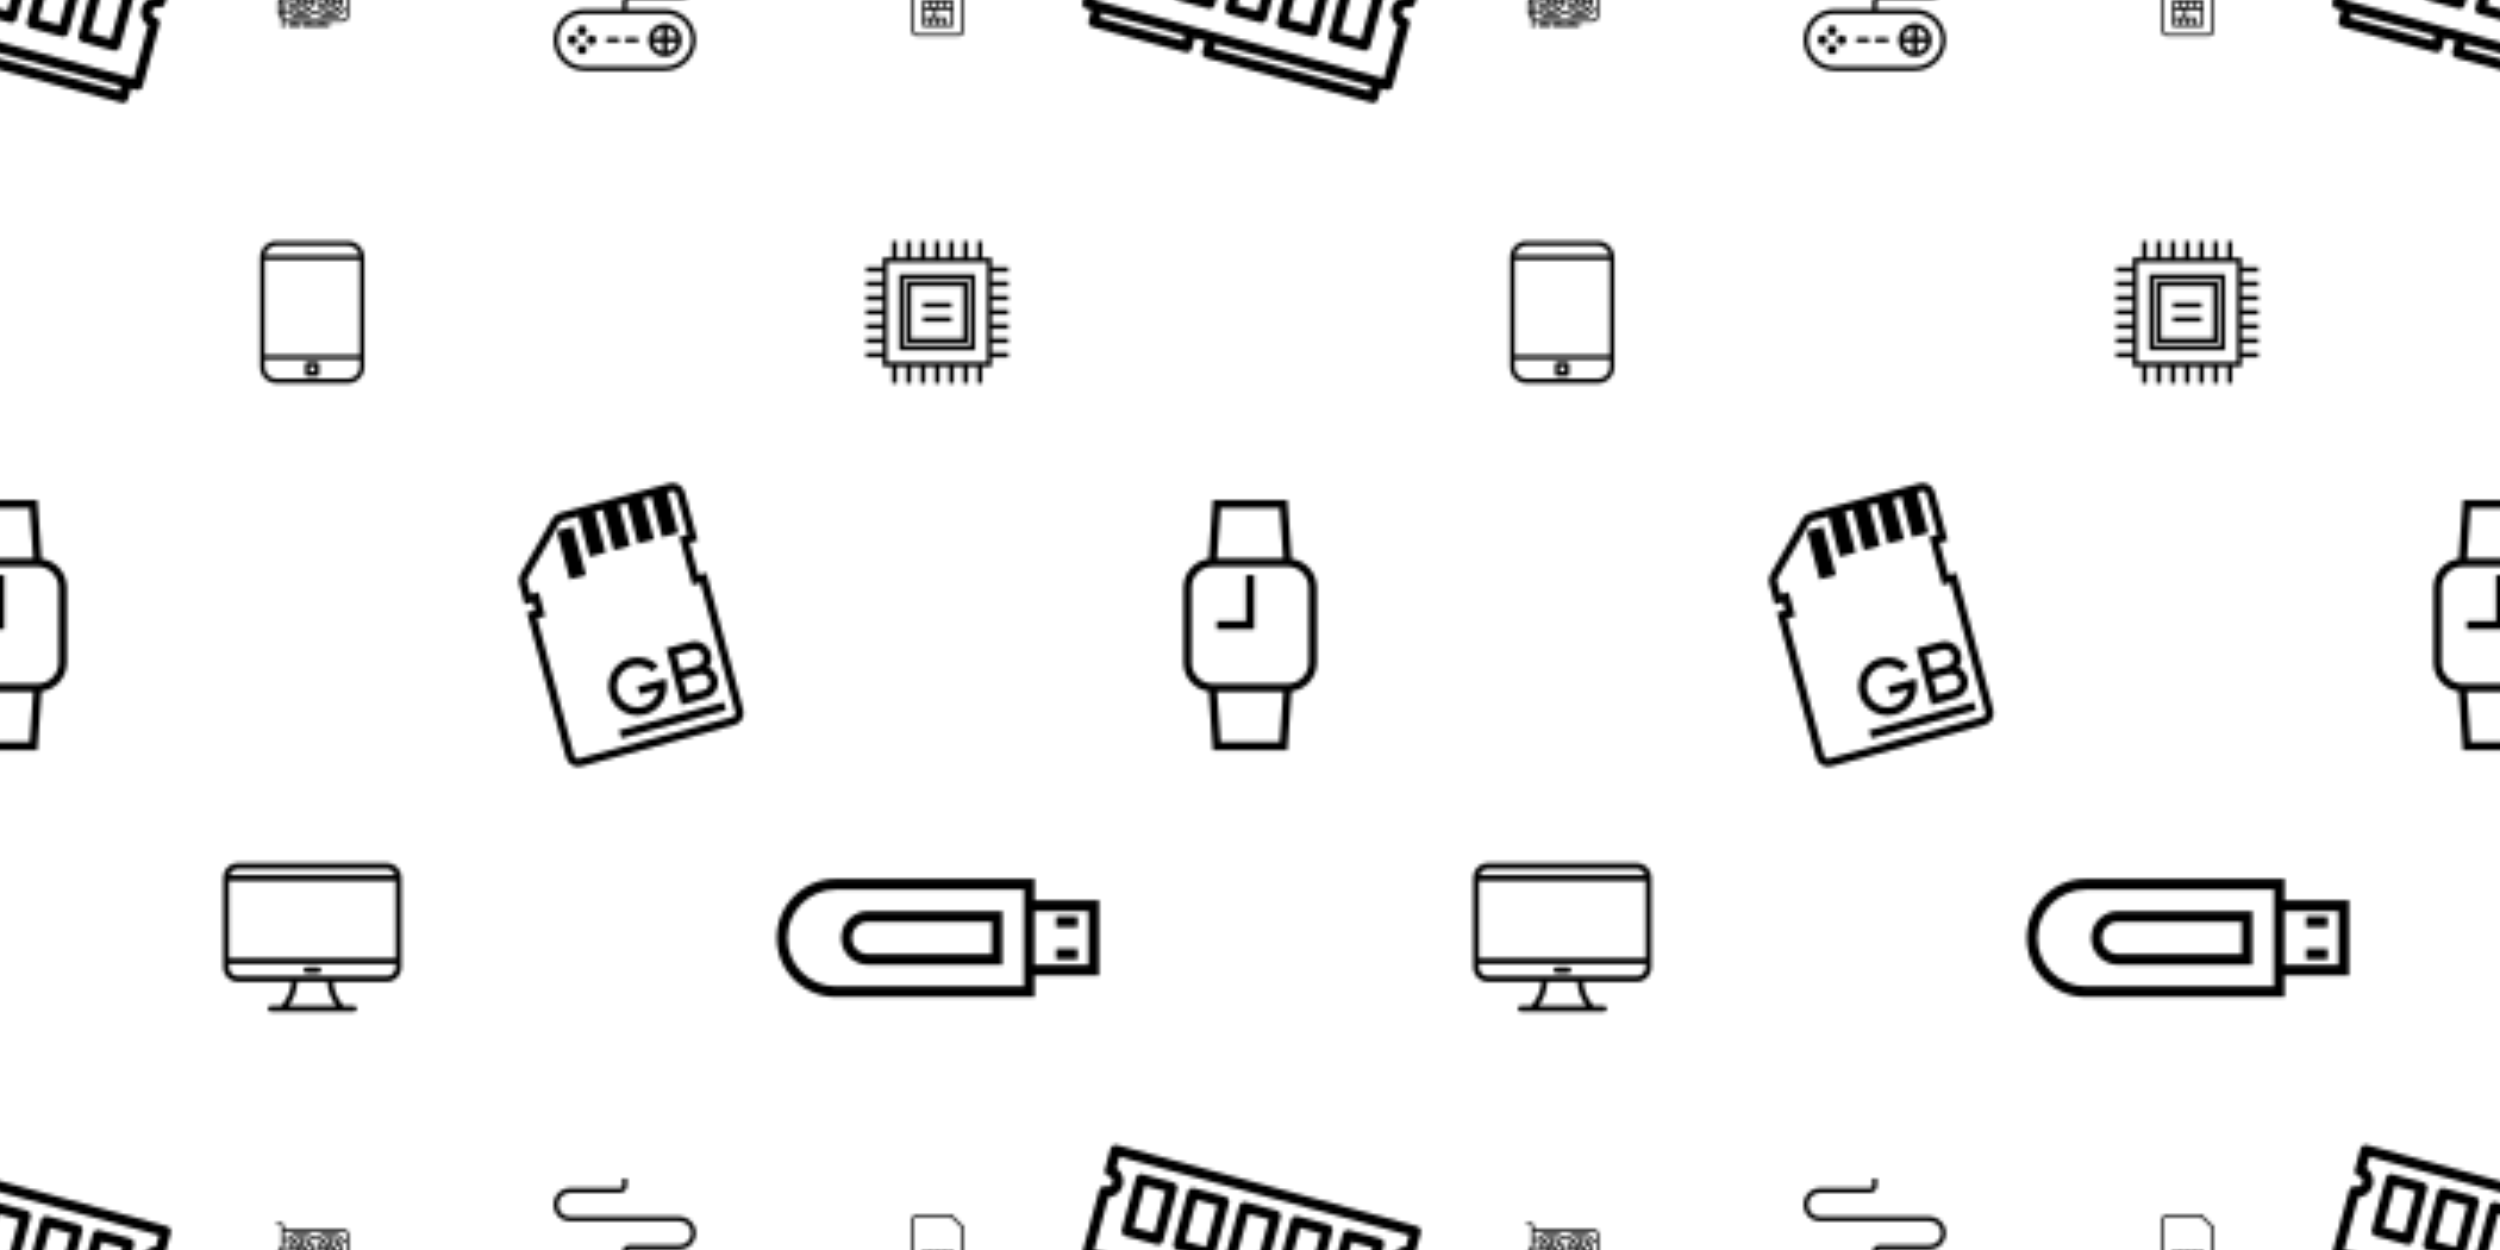<svg xmlns="http://www.w3.org/2000/svg" xmlns:xlink="http://www.w3.org/1999/xlink" xmlns:fi="http://pattern.flaticon.com/" x="0" y="0" width="700" height="350" viewBox="0 0 700 350"><rect x="0px" y="0px" width="100%" height="100%" opacity="1" fill="#ffffff"/><defs><g transform="matrix(0.146 0 0 0.146 315 140)" id="L1_192"><path d="M319.488,112.56L311.448,0H168.552l-8,112.56C132.775,116.287,112.031,139.974,112,168v144     c0.029,28.012,20.751,51.694,48.512,55.44l8,112.56h142.936l8.04-112.56c27.761-3.746,48.483-27.428,48.512-55.44V168     C367.971,139.988,347.249,116.306,319.488,112.56z M183.448,16h113.104l6.856,96H176.592L183.448,16z M296.552,464H183.448     l-6.856-96h126.816L296.552,464z M352,312c-0.026,22.08-17.92,39.974-40,40H168c-22.08-0.026-39.974-17.92-40-40V168     c0.026-22.08,17.92-39.974,40-40h144c22.08,0.026,39.974,17.92,40,40V312z"/><path d="M232,232 176,232 176,248 248,248 248,144 232,144z"/></g><g transform="matrix(0.141 -0.038 0.038 0.141 132.134 150.251)" id="L1_193"><path d="M416,120V24c0-13.255-10.745-24-24-24H174.632c-6.371-0.02-12.485,2.512-16.976,7.032L71.032,93.656     c-4.52,4.491-7.052,10.605-7.032,16.976V152h16v16H64v288c0,13.255,10.745,24,24,24h304c13.255,0,24-10.745,24-24V184h-16v-64     H416z M400,200v256c0,4.418-3.582,8-8,8H88c-4.418,0-8-3.582-8-8V184h16v-48H80v-25.368c-0.002-2.124,0.842-4.162,2.344-5.664     l86.624-86.624c1.502-1.502,3.54-2.346,5.664-2.344H208v80h32V16h16v80h32V16h16v80h32V16h16v80h32V16h8c4.418,0,8,3.582,8,8v80     h-16v96H400z"/><rect x="160px" y="32px" width="32px" height="96px"/><path d="M372.944,360c6.992-6.018,11.026-14.775,11.056-24c0-17.673-14.327-32-32-32h-48v112h48     c17.598,0.078,31.927-14.125,32.005-31.722C384.046,374.957,380.005,366.085,372.944,360z M352,400h-32v-32h32     c8.837,0,16,7.163,16,16S360.837,400,352,400z M352,352h-32v-32h32c8.837,0,16,7.163,16,16S360.837,352,352,352z"/><path d="M183.501,388c10.004,17.327,28.491,28,48.499,28c30.913-0.035,55.965-25.087,56-56h-56v16h36.608     c-8.871,20.193-32.433,29.372-52.626,20.501c-20.193-8.871-29.372-32.433-20.501-52.626     c8.871-20.193,32.433-29.372,52.626-20.501c7.794,3.424,14.29,9.249,18.541,16.626l13.848-8     c-15.464-26.784-49.713-35.961-76.497-20.497C177.214,326.967,168.037,361.216,183.501,388z"/><rect x="176px" y="432px" width="208px" height="16px"/></g><g transform="matrix(0.181 0.049 -0.049 0.181 -31.82 -55.114)" id="L1_194"><path d="M472,188c4.418,0,8-3.582,8-8v-32c0-4.418-3.582-8-8-8H8c-4.418,0-8,3.582-8,8v32c0,4.418,3.582,8,8,8s8,3.582,8,8    s-3.582,8-8,8s-8,3.582-8,8v96c0,4.418,3.582,8,8,8h8v16c0,4.418,3.582,8,8,8h144c4.418,0,8-3.582,8-8v-16h16v16    c0,4.418,3.582,8,8,8h256c4.418,0,8-3.582,8-8v-16h8c4.418,0,8-3.582,8-8v-96c0-4.418-3.582-8-8-8s-8-3.582-8-8    S467.582,188,472,188z M160,324H32v-8h128V324z M448,324H208v-8h240V324z M464,173.368c-12.499,4.411-19.056,18.12-14.645,30.619    c2.416,6.845,7.8,12.229,14.645,14.645V300H16v-81.368c0.272-0.096,0.512-0.24,0.8-0.344c0.448-0.176,0.872-0.376,1.304-0.584    c0.886-0.414,1.746-0.882,2.576-1.4c0.392-0.24,0.8-0.48,1.16-0.744c0.945-0.671,1.84-1.409,2.68-2.208    c0.176-0.168,0.376-0.312,0.544-0.48c0.977-0.989,1.868-2.06,2.664-3.2c0.216-0.32,0.4-0.672,0.608-1    c0.549-0.871,1.04-1.777,1.472-2.712c0.2-0.44,0.376-0.88,0.552-1.336c0.363-0.939,0.663-1.901,0.896-2.88    c0.112-0.44,0.24-0.864,0.32-1.312c0.595-2.903,0.595-5.897,0-8.8c-0.08-0.448-0.208-0.872-0.32-1.312    c-0.233-0.979-0.533-1.941-0.896-2.88c-0.176-0.456-0.352-0.904-0.552-1.344c-0.434-0.931-0.925-1.834-1.472-2.704    c-0.208-0.328-0.392-0.68-0.608-1c-0.796-1.14-1.687-2.211-2.664-3.2c-0.168-0.168-0.368-0.312-0.544-0.48    c-0.84-0.799-1.735-1.537-2.68-2.208c-0.376-0.272-0.8-0.504-1.16-0.744c-0.83-0.518-1.69-0.986-2.576-1.4    c-0.432-0.2-0.856-0.408-1.304-0.584c-0.264-0.104-0.504-0.248-0.8-0.344V156h448V173.368z"/><path d="M264,172h-48c-4.418,0-8,3.582-8,8v80c0,4.418,3.582,8,8,8h48c4.418,0,8-3.582,8-8v-80C272,175.582,268.418,172,264,172z     M256,252h-32v-64h32V252z"/><path d="M344,172h-48c-4.418,0-8,3.582-8,8v80c0,4.418,3.582,8,8,8h48c4.418,0,8-3.582,8-8v-80C352,175.582,348.418,172,344,172z     M336,252h-32v-64h32V252z"/><path d="M104,172H56c-4.418,0-8,3.582-8,8v80c0,4.418,3.582,8,8,8h48c4.418,0,8-3.582,8-8v-80C112,175.582,108.418,172,104,172z     M96,252H64v-64h32V252z"/><path d="M184,172h-48c-4.418,0-8,3.582-8,8v80c0,4.418,3.582,8,8,8h48c4.418,0,8-3.582,8-8v-80C192,175.582,188.418,172,184,172z     M176,252h-32v-64h32V252z"/><path d="M424,172h-48c-4.418,0-8,3.582-8,8v80c0,4.418,3.582,8,8,8h48c4.418,0,8-3.582,8-8v-80C432,175.582,428.418,172,424,172z     M416,252h-32v-64h32V252z"/></g><g transform="matrix(0.104 0 0 0.104 62.5 237.5)" id="L1_195"><path d="M440,40H40C17.92,40.026,0.026,57.92,0,80v240c0.026,22.08,17.92,39.974,40,40h143.688    c-1.486,21.058-9.324,41.17-22.48,57.68L156.16,424H128c-4.418,0-8,3.582-8,8s3.582,8,8,8h224c4.418,0,8-3.582,8-8s-3.582-8-8-8    h-28.16l-5.048-6.32c-13.142-16.516-20.971-36.626-22.456-57.68H440c22.08-0.026,39.974-17.92,40-40V80    C479.974,57.92,462.08,40.026,440,40z M40,56h400c10.134,0.042,19.15,6.445,22.528,16H17.472C20.85,62.445,29.866,56.042,40,56z     M303.472,424H176.528c13.709-18.668,21.762-40.884,23.2-64h80.48C281.649,383.126,289.726,405.347,303.472,424z M464,320    c0,13.255-10.745,24-24,24H40c-13.255,0-24-10.745-24-24v-8h448V320z M464,296H16V88h448V296z"/><path d="M256,320h-32c-4.418,0-8,3.582-8,8s3.582,8,8,8h32c4.418,0,8-3.582,8-8S260.418,320,256,320z"/></g><g transform="matrix(0.042 0 0 0.042 77.5 340)" id="L1_196"><path d="M352,152c-48.601,0-88,39.399-88,88c0.057,48.577,39.423,87.943,88,88c48.601,0,88-39.399,88-88     C440,191.399,400.601,152,352,152z M366.856,171.816l-1.24-2.488c12.509,2.425,24.147,8.135,33.72,16.544l-3.8,11.352     c-2.723,8.169-9.613,14.253-18.056,15.944l-6.4,1.288c-1.889-1.441-3.934-2.664-6.096-3.648     C372.338,199.018,373.047,184.256,366.856,171.816z M347.2,168.248l5.336,10.72c3.853,7.704,3.282,16.881-1.496,24.048     l-3.632,5.448c-2.346,0.323-4.648,0.908-6.864,1.744c-3.138-13.546-13.076-24.496-26.256-28.928l-2.64-0.88     C322.204,173.254,334.478,169.059,347.2,168.248z M297.872,192.68l11.352,3.784c8.169,2.723,14.253,9.613,15.944,18.056     l1.288,6.4c-1.441,1.889-2.664,3.934-3.648,6.096c-11.794-7.342-26.549-8.051-38.992-1.872l-2.488,1.24     C283.752,213.88,289.463,202.246,297.872,192.68z M293.288,277.712l-0.88,2.64c-7.147-10.547-11.345-22.813-12.16-35.528     l10.72-5.36c7.704-3.853,16.881-3.282,24.048,1.496l5.448,3.632c0.323,2.346,0.908,4.648,1.744,6.864     C308.66,254.586,297.709,264.528,293.288,277.712z M337.152,308.184l1.24,2.488c-12.509-2.425-24.147-8.135-33.72-16.544     l3.792-11.352c2.723-8.169,9.613-14.253,18.056-15.944l6.408-1.288c1.889,1.441,3.934,2.664,6.096,3.648     C331.67,280.982,330.961,295.744,337.152,308.184z M336,240c0-8.837,7.163-16,16-16s16,7.163,16,16s-7.163,16-16,16     S336,248.837,336,240z M356.8,311.752l-5.336-10.72c-3.853-7.704-3.282-16.881,1.496-24.048l3.632-5.448     c2.346-0.323,4.648-0.908,6.864-1.744c3.138,13.546,13.076,24.496,26.256,28.928l2.64,0.88     C381.796,306.746,369.522,310.941,356.8,311.752z M406.13,287.318l-11.346-3.782c-8.169-2.723-14.253-9.613-15.944-18.056     l-1.288-6.4c1.443-1.892,2.669-3.939,3.656-6.104c11.773,7.397,26.554,8.11,38.984,1.88l2.488-1.24     C420.254,266.12,414.541,277.753,406.13,287.318z M413.032,240.536c-7.707,3.838-16.876,3.267-24.048-1.496l-5.448-3.632     c-0.323-2.346-0.908-4.648-1.744-6.864c13.548-3.13,24.499-13.072,28.92-26.256l0.88-2.64     c7.147,10.547,11.345,22.813,12.16,35.528L413.032,240.536z"/><path d="M160,152c-48.601,0-88,39.399-88,88c0.057,48.577,39.423,87.943,88,88c48.601,0,88-39.399,88-88     C248,191.399,208.601,152,160,152z M174.856,171.816l-1.24-2.488c12.509,2.425,24.147,8.135,33.72,16.544l-3.8,11.352     c-2.723,8.169-9.613,14.253-18.056,15.944l-6.4,1.288c-1.889-1.441-3.934-2.664-6.096-3.648     C180.338,199.018,181.047,184.256,174.856,171.816z M155.2,168.248l5.336,10.72c3.853,7.704,3.282,16.881-1.496,24.048     l-3.632,5.448c-2.346,0.323-4.648,0.908-6.864,1.744c-3.138-13.546-13.076-24.496-26.256-28.928l-2.64-0.88     C130.204,173.254,142.478,169.059,155.2,168.248z M105.872,192.68l11.352,3.784c8.169,2.723,14.253,9.613,15.944,18.056     l1.288,6.4c-1.441,1.889-2.664,3.934-3.648,6.096c-11.794-7.342-26.549-8.051-38.992-1.872l-2.488,1.24     C91.752,213.88,97.463,202.246,105.872,192.68z M101.288,277.712l-0.88,2.64c-7.147-10.547-11.345-22.813-12.16-35.528     l10.72-5.36c7.704-3.853,16.881-3.282,24.048,1.496l5.448,3.632c0.323,2.346,0.908,4.648,1.744,6.864     C116.66,254.586,105.709,264.528,101.288,277.712z M145.152,308.184l1.24,2.488c-12.509-2.425-24.147-8.135-33.72-16.544     l3.792-11.352c2.723-8.169,9.613-14.253,18.056-15.944l6.408-1.288c1.889,1.441,3.934,2.664,6.096,3.648     C139.67,280.982,138.961,295.744,145.152,308.184z M144,240c0-8.837,7.163-16,16-16s16,7.163,16,16s-7.163,16-16,16     S144,248.837,144,240z M164.8,311.752l-5.336-10.72c-3.853-7.704-3.282-16.881,1.496-24.048l3.632-5.448     c2.346-0.323,4.648-0.908,6.864-1.744c3.138,13.546,13.076,24.496,26.256,28.928l2.64,0.88     C189.796,306.746,177.522,310.941,164.8,311.752z M214.13,287.318l-11.346-3.782c-8.169-2.723-14.253-9.613-15.944-18.056     l-1.288-6.4c1.443-1.892,2.669-3.939,3.656-6.104c11.773,7.397,26.554,8.11,38.984,1.88l2.488-1.24     C228.254,266.12,222.541,277.753,214.13,287.318z M221.032,240.536c-7.707,3.838-16.876,3.267-24.048-1.496l-5.448-3.632     c-0.323-2.346-0.908-4.648-1.744-6.864c13.548-3.13,24.499-13.072,28.92-26.256l0.88-2.64     c7.147,10.547,11.345,22.813,12.16,35.528L221.032,240.536z"/><path d="M440,96H48V80c0-13.255-10.745-24-24-24H0v16h24c4.418,0,8,3.582,8,8v136H16v16h16v8H8v96h24v8H16v16h16v64h16v-40h32v32     h80v-32h16v32h176v-32h88c22.08-0.026,39.974-17.92,40-40V136C479.974,113.92,462.08,96.026,440,96z M32,320h-8v-64h8V320z      M112,400H96v-16h16V400z M144,400h-16v-16h16V400z M208,400h-16v-16h16V400z M240,400h-16v-16h16V400z M272,400h-16v-16h16V400z      M304,400h-16v-16h16V400z M336,400h-16v-16h16V400z M464,344c0,13.255-10.745,24-24,24H48v-48h28.688l32,32h101.976l32-24     h26.672l32,24h101.352l45.016-40H464V344z M464,296h-22.4l-45.016,40h-89.92l-32-24h-37.328l-32,24h-90.024l-32-32H48V176h35.312     l32-32h90.024l32,24h37.328l32-24h89.944l44.992,40H464V296z M464,168h-16.296l-45.016-40H301.336l-32,24h-26.672l-32-24H108.688     l-32,32H48v-48h392c13.255,0,24,10.745,24,24V168z"/></g><g transform="matrix(0.083 0 0 0.083 155 330)" id="L1_197"><path d="M376,272H248v-24c0-4.418,3.582-8,8-8h168c30.928,0,56-25.072,56-56c0-30.928-25.072-56-56-56H56    c-22.091,0-40-17.909-40-40s17.909-40,40-40h168c13.255,0,24-10.745,24-24V0h-16v24c0,4.418-3.582,8-8,8H56    C25.072,32,0,57.072,0,88c0,30.928,25.072,56,56,56h368c22.091,0,40,17.909,40,40s-17.909,40-40,40H256c-13.255,0-24,10.745-24,24    v24H104C46.562,272,0,318.562,0,376s46.562,104,104,104h272c57.438,0,104-46.562,104-104S433.438,272,376,272z M376,464H104    c-48.601,0-88-39.399-88-88c0-48.601,39.399-88,88-88h272c48.601,0,88,39.399,88,88C464,424.601,424.601,464,376,464z"/><path d="M376,320c-30.928,0-56,25.072-56,56c0,30.928,25.072,56,56,56c30.928,0,56-25.072,56-56    C431.96,345.089,406.911,320.04,376,320z M368,415.2c-15.698-3.236-27.964-15.502-31.2-31.2H368V415.2z M368,368h-31.2    c3.236-15.698,15.502-27.964,31.2-31.2V368z M384,415.2V384h31.2C411.964,399.698,399.698,411.964,384,415.2z M384,368v-31.2    c15.698,3.236,27.964,15.502,31.2,31.2H384z"/><path d="M280,368h-32c-4.418,0-8,3.582-8,8s3.582,8,8,8h32c4.418,0,8-3.582,8-8S284.418,368,280,368z"/><path d="M216,368h-32c-4.418,0-8,3.582-8,8s3.582,8,8,8h32c4.418,0,8-3.582,8-8S220.418,368,216,368z"/><circle cx="128" cy="376" r="16"/><circle cx="96" cy="344" r="16"/><circle cx="96" cy="408" r="16"/><circle cx="64" cy="376" r="16"/></g><g transform="matrix(0.042 0 0 0.042 252.5 340)" id="L1_198"><path d="M413.656,82.344l-80-80C332.156,0.844,330.122,0,328,0H104C81.92,0.026,64.026,17.92,64,40v400    c0.026,22.08,17.92,39.974,40,40h272c22.08-0.026,39.974-17.92,40-40V88C416,85.878,415.156,83.844,413.656,82.344z M400,440    c0,13.255-10.745,24-24,24H104c-13.255,0-24-10.745-24-24V40c0-13.255,10.745-24,24-24h220.688L400,91.312V440z"/><path d="M336,240H144c-4.418,0-8,3.582-8,8v160c0,4.418,3.582,8,8,8h192c4.418,0,8-3.582,8-8V248C344,243.582,340.418,240,336,240    z M248,256h32v32h-32V256z M200,256h32v32h-32V256z M152,256h32v32h-32V256z M184,400h-32v-32h32V400z M152,352v-48h40    c13.255,0,24,10.745,24,24s-10.745,24-24,24H152z M232,400h-32v-32h32V400z M280,400h-32v-32h32V400z M328,400h-32v-40    c0-4.418-3.582-8-8-8h-64.208c10.941-14.13,10.941-33.87,0-48H328V400z M328,288h-32v-32h32V288z"/></g><g transform="matrix(0.188 0 0 0.188 217.5 217.5)" id="L1_199"><path d="M136,200c-22.08,0.026-39.974,17.92-40,40c0.026,22.08,17.92,39.974,40,40h200v-80H136z M320,264H136    c-13.255,0-24-10.745-24-24s10.745-24,24-24h184V264z"/><path d="M384,184v-32H88c-48.601,0-88,39.399-88,88c0,48.601,39.399,88,88,88h296v-32h96V184H384z M368,312H88    c-39.765,0-72-32.236-72-72c0-39.765,32.235-72,72-72h280V312z M464,280h-80v-80h80V280z"/><rect x="416px" y="208px" width="32px" height="16px"/><rect x="416px" y="256px" width="32px" height="16px"/></g><g transform="matrix(0.083 0 0 0.083 67.5 67.5)" id="L1_200"><path d="M360,0H120C89.087,0.035,64.035,25.087,64,56v368c0.035,30.913,25.087,55.965,56,56h240c30.913-0.035,55.965-25.087,56-56    V56C415.965,25.087,390.913,0.035,360,0z M120,16h240c19.001,0.024,35.373,13.389,39.2,32H80.8    C84.627,29.389,100.999,16.024,120,16z M400,424c-0.026,22.08-17.92,39.974-40,40H120c-22.08-0.026-39.974-17.92-40-40v-24h320    V424z M400,384H80V64h320V384z"/><path d="M256,408h-32c-4.418,0-8,3.582-8,8v32c0,4.418,3.582,8,8,8h32c4.418,0,8-3.582,8-8v-32C264,411.582,260.418,408,256,408z     M248,440h-16v-16h16V440z"/></g><g transform="matrix(0.083 0 0 0.083 242.5 67.5)" id="L1_201"><path d="M136,136v208h208V136H136z M328,328H152V152h176V328z"/><path d="M480,104V88h-56V56h-32V0h-16v56h-32V0h-16v56h-32V0h-16v56h-32V0h-16v56h-32V0h-16v56h-32V0h-16v56h-32V0H88v56H56v32H0    v16h56v32H0v16h56v32H0v16h56v32H0v16h56v32H0v16h56v32H0v16h56v32H0v16h56v32h32v56h16v-56h32v56h16v-56h32v56h16v-56h32v56h16    v-56h32v56h16v-56h32v56h16v-56h32v56h16v-56h32v-32h56v-16h-56v-32h56v-16h-56v-32h56v-16h-56v-32h56v-16h-56v-32h56v-16h-56v-32    h56v-16h-56v-32H480z M408,408H72V72h336V408z"/><path d="M112,112v256h256V112H112z M352,352H128V128h224V352z"/><rect x="192px" y="256px" width="96px" height="16px"/><rect x="192px" y="208px" width="96px" height="16px"/></g></defs><g fi:class="KUsePattern"><pattern id="pattern_L1_192" width="350" height="350" patternUnits="userSpaceOnUse"><use xlink:href="#L1_192" x="-350" y="-350"/><use xlink:href="#L1_192" x="0" y="-350"/><use xlink:href="#L1_192" x="350" y="-350"/><use xlink:href="#L1_192" x="-350" y="0"/><use xlink:href="#L1_192" x="0" y="0"/><use xlink:href="#L1_192" x="350" y="0"/><use xlink:href="#L1_192" x="-350" y="350"/><use xlink:href="#L1_192" x="0" y="350"/><use xlink:href="#L1_192" x="350" y="350"/></pattern><rect x="0" y="0" width="100%" height="100%" fill="url(#pattern_L1_192)"/></g><g fi:class="KUsePattern"><pattern id="pattern_L1_193" width="350" height="350" patternUnits="userSpaceOnUse"><use xlink:href="#L1_193" x="-350" y="-350"/><use xlink:href="#L1_193" x="0" y="-350"/><use xlink:href="#L1_193" x="350" y="-350"/><use xlink:href="#L1_193" x="-350" y="0"/><use xlink:href="#L1_193" x="0" y="0"/><use xlink:href="#L1_193" x="350" y="0"/><use xlink:href="#L1_193" x="-350" y="350"/><use xlink:href="#L1_193" x="0" y="350"/><use xlink:href="#L1_193" x="350" y="350"/></pattern><rect x="0" y="0" width="100%" height="100%" fill="url(#pattern_L1_193)"/></g><g fi:class="KUsePattern"><pattern id="pattern_L1_194" width="350" height="350" patternUnits="userSpaceOnUse"><use xlink:href="#L1_194" x="-350" y="-350"/><use xlink:href="#L1_194" x="0" y="-350"/><use xlink:href="#L1_194" x="350" y="-350"/><use xlink:href="#L1_194" x="-350" y="0"/><use xlink:href="#L1_194" x="0" y="0"/><use xlink:href="#L1_194" x="350" y="0"/><use xlink:href="#L1_194" x="-350" y="350"/><use xlink:href="#L1_194" x="0" y="350"/><use xlink:href="#L1_194" x="350" y="350"/></pattern><rect x="0" y="0" width="100%" height="100%" fill="url(#pattern_L1_194)"/></g><g fi:class="KUsePattern"><pattern id="pattern_L1_195" width="350" height="350" patternUnits="userSpaceOnUse"><use xlink:href="#L1_195" x="-350" y="-350"/><use xlink:href="#L1_195" x="0" y="-350"/><use xlink:href="#L1_195" x="350" y="-350"/><use xlink:href="#L1_195" x="-350" y="0"/><use xlink:href="#L1_195" x="0" y="0"/><use xlink:href="#L1_195" x="350" y="0"/><use xlink:href="#L1_195" x="-350" y="350"/><use xlink:href="#L1_195" x="0" y="350"/><use xlink:href="#L1_195" x="350" y="350"/></pattern><rect x="0" y="0" width="100%" height="100%" fill="url(#pattern_L1_195)"/></g><g fi:class="KUsePattern"><pattern id="pattern_L1_196" width="350" height="350" patternUnits="userSpaceOnUse"><use xlink:href="#L1_196" x="-350" y="-350"/><use xlink:href="#L1_196" x="0" y="-350"/><use xlink:href="#L1_196" x="350" y="-350"/><use xlink:href="#L1_196" x="-350" y="0"/><use xlink:href="#L1_196" x="0" y="0"/><use xlink:href="#L1_196" x="350" y="0"/><use xlink:href="#L1_196" x="-350" y="350"/><use xlink:href="#L1_196" x="0" y="350"/><use xlink:href="#L1_196" x="350" y="350"/></pattern><rect x="0" y="0" width="100%" height="100%" fill="url(#pattern_L1_196)"/></g><g fi:class="KUsePattern"><pattern id="pattern_L1_197" width="350" height="350" patternUnits="userSpaceOnUse"><use xlink:href="#L1_197" x="-350" y="-350"/><use xlink:href="#L1_197" x="0" y="-350"/><use xlink:href="#L1_197" x="350" y="-350"/><use xlink:href="#L1_197" x="-350" y="0"/><use xlink:href="#L1_197" x="0" y="0"/><use xlink:href="#L1_197" x="350" y="0"/><use xlink:href="#L1_197" x="-350" y="350"/><use xlink:href="#L1_197" x="0" y="350"/><use xlink:href="#L1_197" x="350" y="350"/></pattern><rect x="0" y="0" width="100%" height="100%" fill="url(#pattern_L1_197)"/></g><g fi:class="KUsePattern"><pattern id="pattern_L1_198" width="350" height="350" patternUnits="userSpaceOnUse"><use xlink:href="#L1_198" x="-350" y="-350"/><use xlink:href="#L1_198" x="0" y="-350"/><use xlink:href="#L1_198" x="350" y="-350"/><use xlink:href="#L1_198" x="-350" y="0"/><use xlink:href="#L1_198" x="0" y="0"/><use xlink:href="#L1_198" x="350" y="0"/><use xlink:href="#L1_198" x="-350" y="350"/><use xlink:href="#L1_198" x="0" y="350"/><use xlink:href="#L1_198" x="350" y="350"/></pattern><rect x="0" y="0" width="100%" height="100%" fill="url(#pattern_L1_198)"/></g><g fi:class="KUsePattern"><pattern id="pattern_L1_199" width="350" height="350" patternUnits="userSpaceOnUse"><use xlink:href="#L1_199" x="-350" y="-350"/><use xlink:href="#L1_199" x="0" y="-350"/><use xlink:href="#L1_199" x="350" y="-350"/><use xlink:href="#L1_199" x="-350" y="0"/><use xlink:href="#L1_199" x="0" y="0"/><use xlink:href="#L1_199" x="350" y="0"/><use xlink:href="#L1_199" x="-350" y="350"/><use xlink:href="#L1_199" x="0" y="350"/><use xlink:href="#L1_199" x="350" y="350"/></pattern><rect x="0" y="0" width="100%" height="100%" fill="url(#pattern_L1_199)"/></g><g fi:class="KUsePattern"><pattern id="pattern_L1_200" width="350" height="350" patternUnits="userSpaceOnUse"><use xlink:href="#L1_200" x="-350" y="-350"/><use xlink:href="#L1_200" x="0" y="-350"/><use xlink:href="#L1_200" x="350" y="-350"/><use xlink:href="#L1_200" x="-350" y="0"/><use xlink:href="#L1_200" x="0" y="0"/><use xlink:href="#L1_200" x="350" y="0"/><use xlink:href="#L1_200" x="-350" y="350"/><use xlink:href="#L1_200" x="0" y="350"/><use xlink:href="#L1_200" x="350" y="350"/></pattern><rect x="0" y="0" width="100%" height="100%" fill="url(#pattern_L1_200)"/></g><g fi:class="KUsePattern"><pattern id="pattern_L1_201" width="350" height="350" patternUnits="userSpaceOnUse"><use xlink:href="#L1_201" x="-350" y="-350"/><use xlink:href="#L1_201" x="0" y="-350"/><use xlink:href="#L1_201" x="350" y="-350"/><use xlink:href="#L1_201" x="-350" y="0"/><use xlink:href="#L1_201" x="0" y="0"/><use xlink:href="#L1_201" x="350" y="0"/><use xlink:href="#L1_201" x="-350" y="350"/><use xlink:href="#L1_201" x="0" y="350"/><use xlink:href="#L1_201" x="350" y="350"/></pattern><rect x="0" y="0" width="100%" height="100%" fill="url(#pattern_L1_201)"/></g></svg>